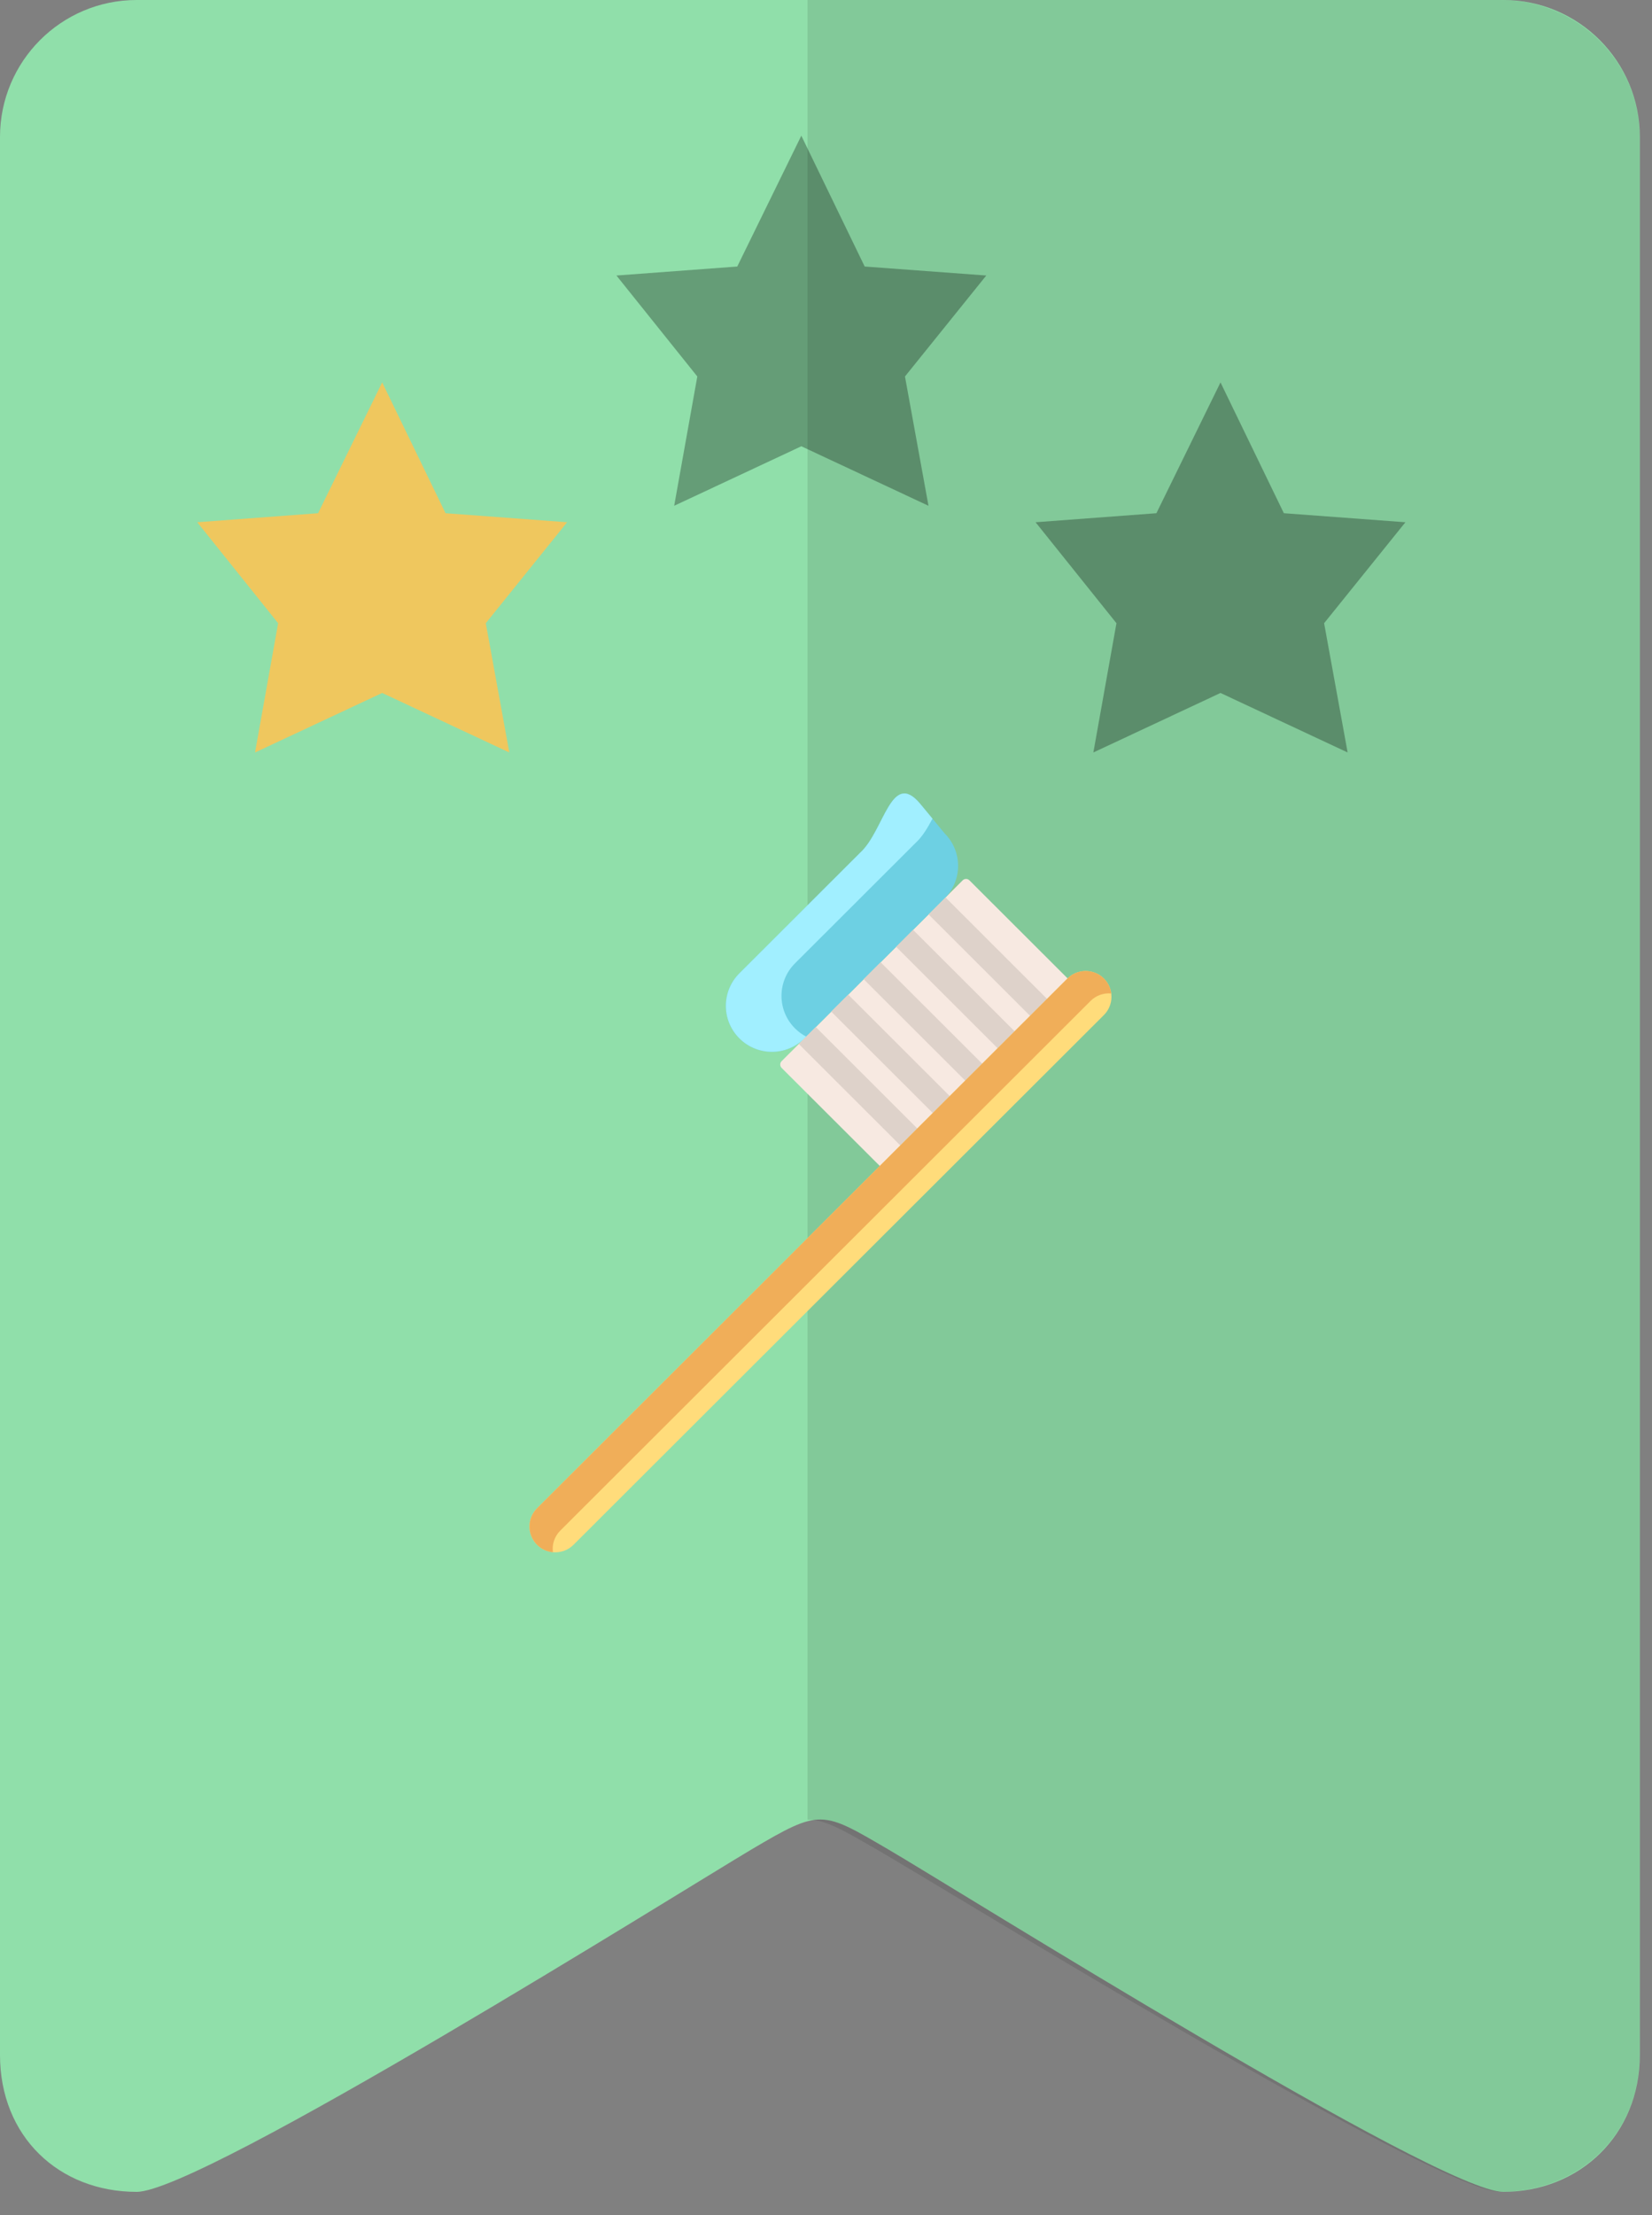 <?xml version="1.0" encoding="UTF-8"?>
<svg width="50px" height="67px" viewBox="0 0 50 67" version="1.1" xmlns="http://www.w3.org/2000/svg" xmlns:xlink="http://www.w3.org/1999/xlink">
    <rect x="0" y="0" width="50" height="67" fill="#808080" stroke="none"/>
    <!-- Generator: Sketch 50.2 (55047) - http://www.bohemiancoding.com/sketch -->
    <title>bookmark</title>
    <desc>Created with Sketch.</desc>
    <defs></defs>
    <g id="Zilla-Slab/Lato" stroke="none" stroke-width="1" fill="none" fill-rule="evenodd">
        <g id="⟶-Congrats" transform="translate(-163, -549)" fill-rule="nonzero">
            <g id="bookmark" transform="translate(163, 549)">
                <path d="M4.136,0 L45.496,0 C47.779,0 49.632,1.854 49.632,4.144 L49.632,62.156 C49.632,64.574 47.81,66.3 45.496,66.3 C43.561,66.3 28.89,57.111 26.884,55.941 C24.876,54.77 24.845,54.702 22.748,55.941 C20.651,57.186 6.109,66.3 4.136,66.3 C1.793,66.3 0,64.636 0,62.156 L0,4.144 C0,1.854 1.853,0 4.136,0 Z" id="Shape" fill="#90DFAA"></path>
                <path d="M45.429,0 L24.44,0 L24.44,55.044 C24.982,55.04 25.5,55.347 26.539,55.946 C28.567,57.112 43.349,66.234 45.396,66.3 L45.494,66.3 C47.811,66.267 49.627,64.557 49.627,62.162 L49.627,4.144 C49.627,1.854 47.746,0 45.429,0 Z" id="Shape" fill-opacity="0.1" fill="#000000"></path>
                <path d="M17.164,15.797 L13.485,15.524 L11.567,11.567 L9.627,15.524 L5.97,15.797 L8.418,18.851 L7.719,22.761 L11.567,20.961 L15.415,22.761 L14.703,18.851 C14.703,18.851 17.164,15.797 17.164,15.797 Z" id="Shape" fill="#EFC75E"></path>
                <path d="M29.851,8.334 L26.171,8.062 L24.253,4.104 L22.314,8.062 L18.657,8.334 L21.105,11.388 L20.405,15.299 L24.253,13.499 L28.102,15.299 L27.39,11.388 C27.389,11.388 29.851,8.334 29.851,8.334 Z" id="Shape" fill-opacity="0.3" fill="#000000"></path>
                <path d="M42.537,15.797 L38.858,15.524 L36.94,11.567 L35,15.524 L31.343,15.797 L33.791,18.851 L33.092,22.761 L36.94,20.961 L40.788,22.761 L40.076,18.851 C40.076,18.851 42.537,15.797 42.537,15.797 Z" id="Shape" fill-opacity="0.3" fill="#000000"></path>
                <g id="toothbrush" transform="translate(16, 24)">
                    <path d="M16.742,6.024 L16.12,6.644 L15.607,7.157 L15.139,7.625 L14.625,8.137 L14.157,8.604 L13.643,9.117 L13.175,9.584 L12.662,10.097 L12.193,10.564 L12.193,10.565 L11.68,11.077 L11.058,11.697 L7.657,8.303 C7.601,8.246 7.601,8.154 7.657,8.098 L8.177,7.58 L8.69,7.067 L9.158,6.6 L9.672,6.087 L10.14,5.619 L10.653,5.107 L11.122,4.639 L11.635,4.127 L12.104,3.659 L12.617,3.147 L13.136,2.629 C13.193,2.572 13.284,2.572 13.341,2.629 L16.742,6.024 Z" id="Shape" fill="#F7E9E1"></path>
                    <path d="M6.378,7.409 C5.834,6.866 5.834,5.985 6.378,5.443 L10.037,1.79 C10.763,1.129 10.972,-0.728 11.846,0.308 L12.59,1.208 C13.134,1.751 13.134,2.631 12.59,3.174 L8.348,7.409 C7.804,7.951 6.922,7.951 6.378,7.409 Z" id="Shape" fill="#6DD0E3"></path>
                    <path d="M8.061,7.106 C7.517,6.564 7.517,5.683 8.061,5.14 L11.72,1.488 C11.918,1.307 12.077,1.038 12.223,0.763 L11.846,0.308 C10.972,-0.728 10.763,1.129 10.037,1.79 L6.378,5.442 C5.834,5.985 5.834,6.866 6.378,7.408 C6.922,7.951 7.804,7.951 8.348,7.408 L8.4,7.356 C8.278,7.292 8.163,7.209 8.061,7.106 Z" id="Shape" fill="#A1EFFF"></path>
                    <g id="Group" transform="translate(8.16, 3.138)" fill="#DED2CA">
                        <path d="M7.961,4.018 C7.89,4.089 7.797,4.125 7.704,4.125 C7.611,4.125 7.518,4.089 7.447,4.019 L3.944,0.521 L4.457,0.008 L7.96,3.506 C8.102,3.648 8.103,3.877 7.961,4.018 Z" id="Shape"></path>
                        <path d="M6.979,4.998 C6.908,5.069 6.815,5.105 6.722,5.105 C6.63,5.105 6.537,5.069 6.465,4.999 L2.962,1.501 L3.475,0.988 L6.979,4.486 C7.121,4.627 7.121,4.857 6.979,4.998 Z" id="Shape"></path>
                        <path d="M5.997,5.978 C5.926,6.049 5.833,6.085 5.741,6.085 C5.648,6.085 5.555,6.049 5.484,5.978 L1.98,2.481 L2.493,1.968 L5.997,5.466 C6.139,5.607 6.139,5.837 5.997,5.978 Z" id="Shape"></path>
                        <path d="M5.015,6.959 C4.945,7.03 4.852,7.065 4.759,7.065 C4.666,7.065 4.573,7.03 4.502,6.959 L0.998,3.461 L1.512,2.948 L5.015,6.446 C5.157,6.587 5.157,6.817 5.015,6.959 Z" id="Shape"></path>
                        <path d="M4.034,7.939 C3.963,8.01 3.87,8.045 3.777,8.045 C3.684,8.045 3.591,8.01 3.52,7.939 L0.017,4.441 L0.53,3.928 L4.033,7.426 L4.033,7.426 C4.175,7.568 4.175,7.797 4.034,7.939 Z" id="Shape"></path>
                    </g>
                    <path d="M0.254,22.727 C-0.051,22.422 -0.051,21.928 0.254,21.623 L16.306,5.599 C16.611,5.295 17.106,5.295 17.411,5.599 C17.716,5.904 17.716,6.398 17.411,6.703 L1.359,22.727 C1.054,23.031 0.559,23.031 0.254,22.727 Z" id="Shape" fill="#FFDC7B"></path>
                    <path d="M0.956,22.3 L17.008,6.276 C17.179,6.105 17.409,6.03 17.632,6.051 C17.611,5.886 17.538,5.726 17.411,5.599 C17.106,5.295 16.611,5.295 16.306,5.599 L0.254,21.623 C-0.051,21.928 -0.051,22.422 0.254,22.727 C0.388,22.861 0.559,22.936 0.734,22.952 C0.704,22.72 0.778,22.478 0.956,22.3 Z" id="Shape" fill="#F0AE59"></path>
                </g>
            </g>
        </g>
    </g>
</svg>